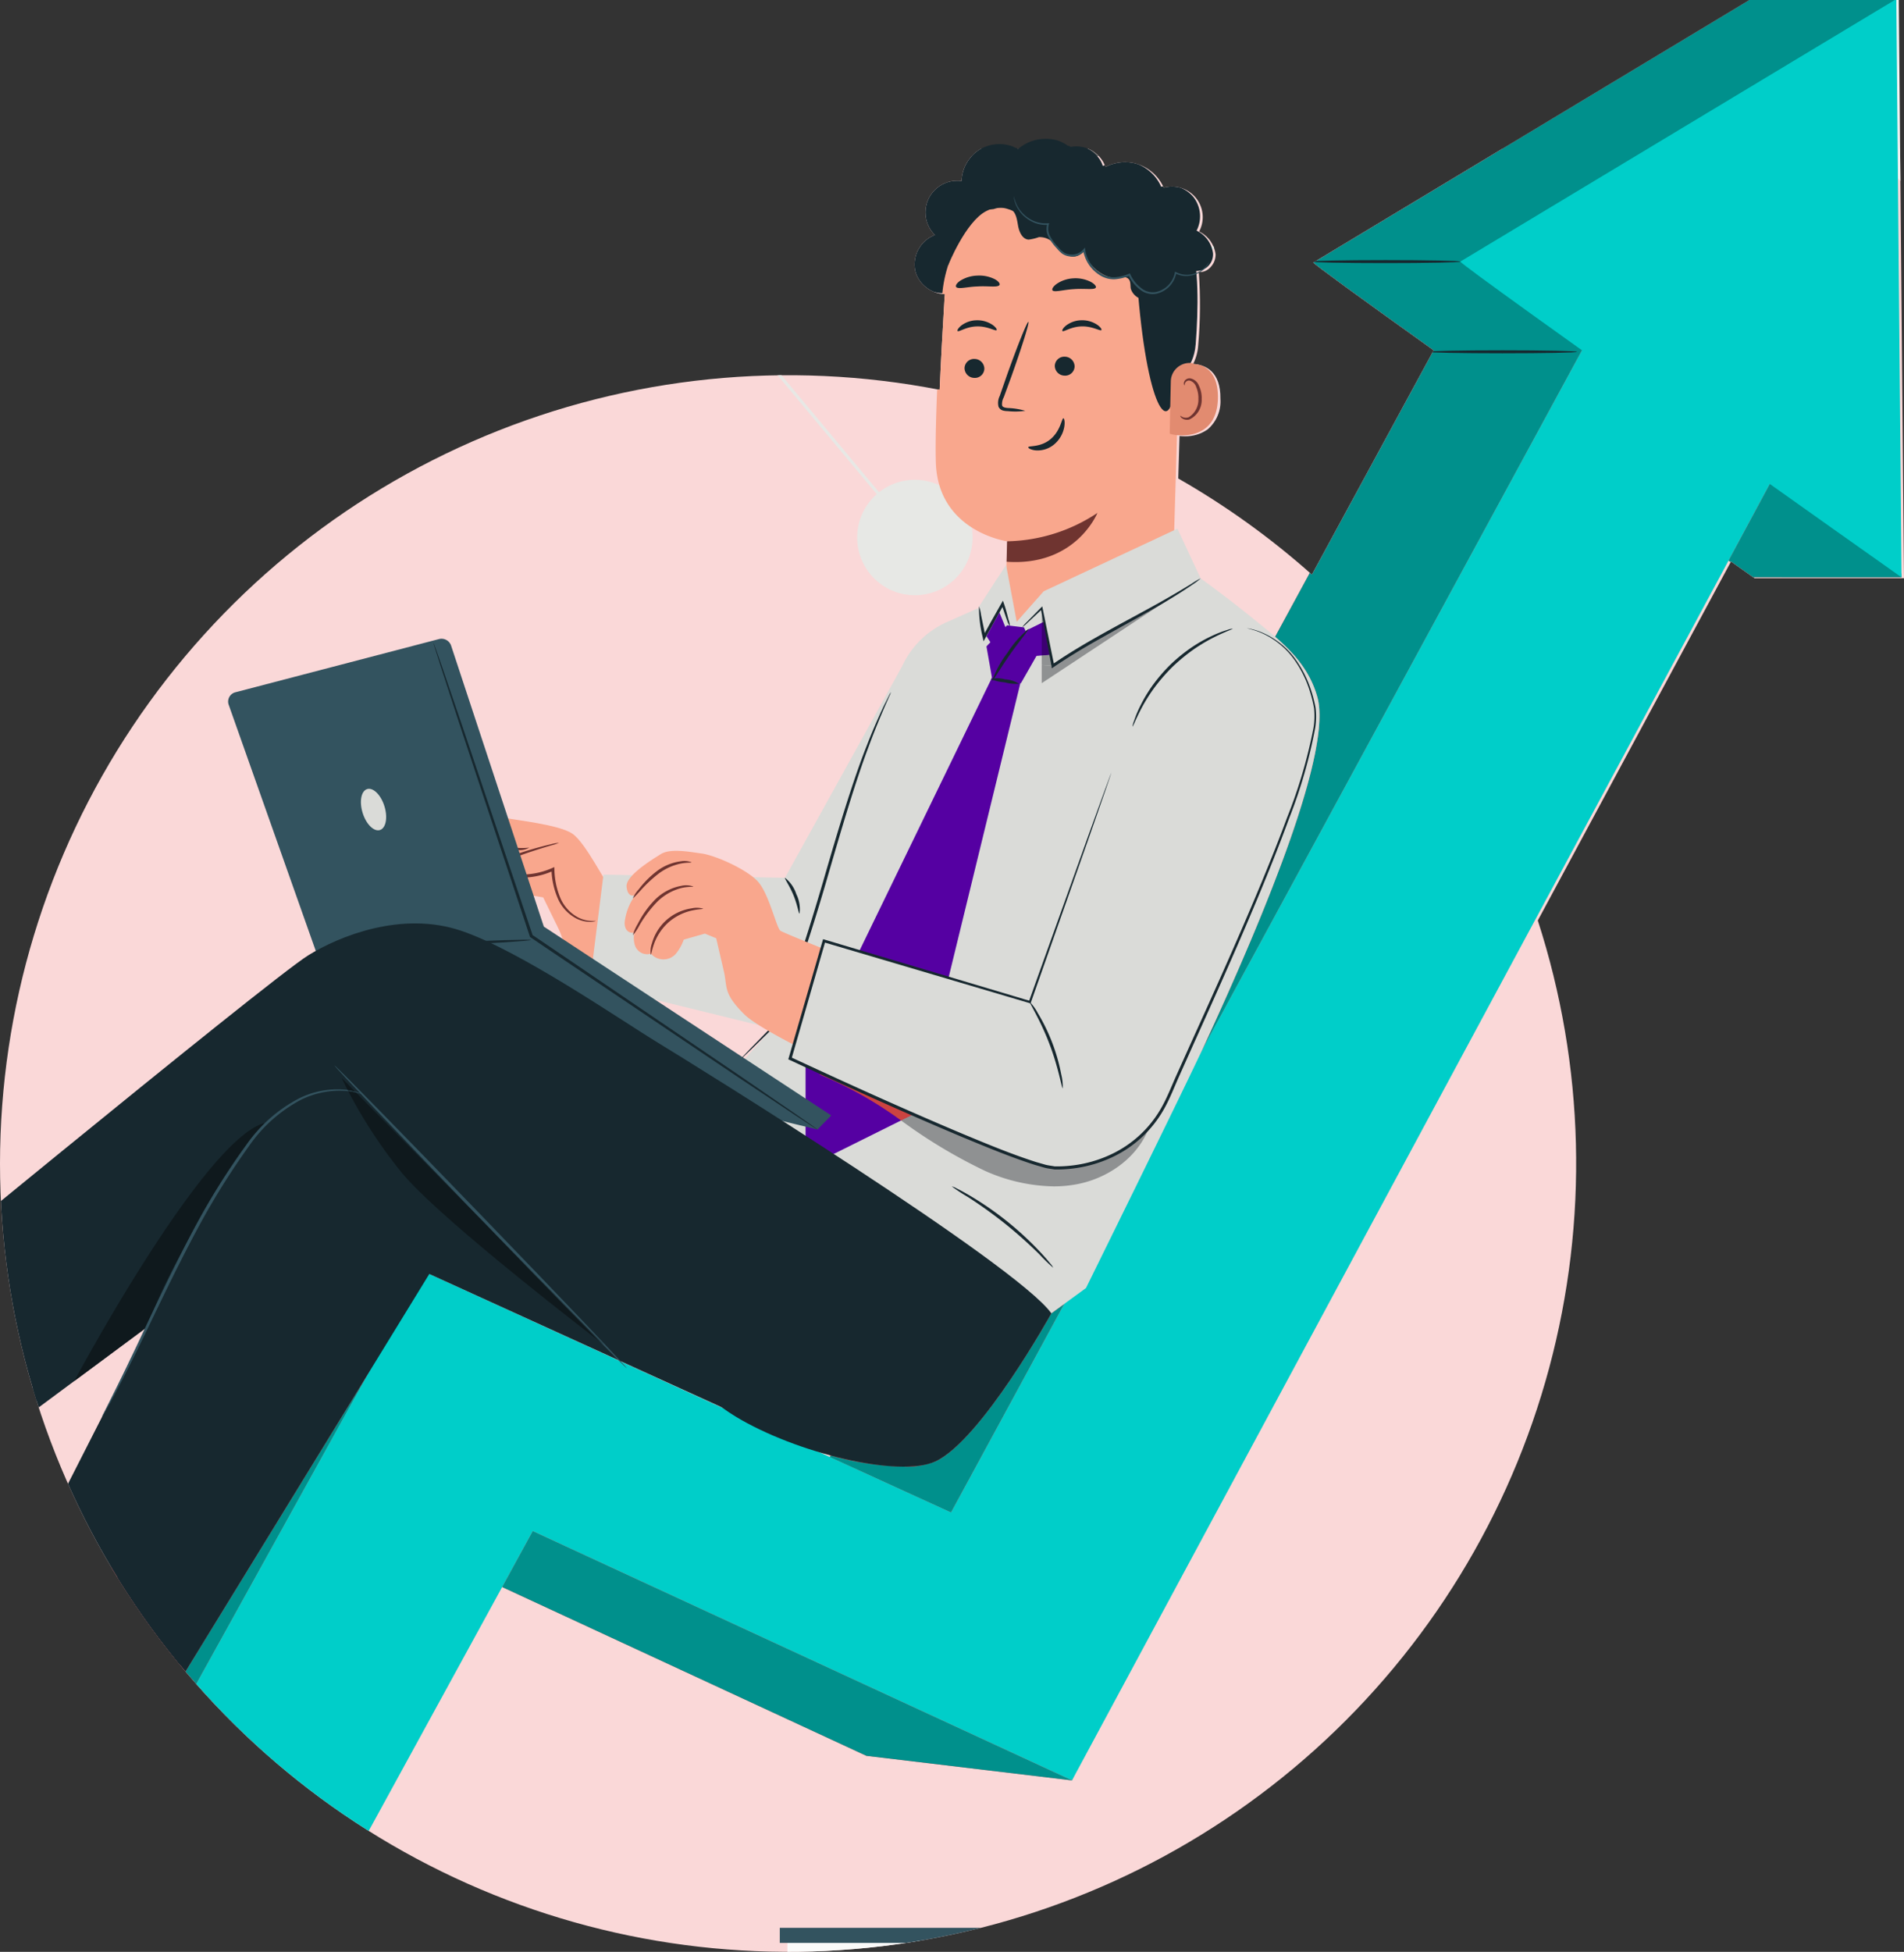 <svg xmlns="http://www.w3.org/2000/svg" xmlns:xlink="http://www.w3.org/1999/xlink" width="253.379" height="259.64" viewBox="0 0 253.379 259.64">
  <rect x="0" y="0" width="253.379" height="259.64" fill="#333333" stroke="none"/>
  <defs>
    <clipPath id="clip-path">
      <path id="Union_18" data-name="Union 18" d="M0,154.777A104.956,104.956,0,0,1,125.048,51.855q.213-5.089.645-12.173c.012-.181.026-.366.043-.549a4.193,4.193,0,0,1-2.487-.909,4.017,4.017,0,0,1-1.455-2.2,4.2,4.2,0,0,1,2.618-4.765,4.215,4.215,0,0,1,3.012-7.215,3.914,3.914,0,0,1,.535.037,5.14,5.14,0,0,1,2.555-4.272,5.148,5.148,0,0,1,4.979,0,5.574,5.574,0,0,1,3.674-1.341,5.48,5.48,0,0,1,3.31,1.073,3.749,3.749,0,0,1,.748-.074,4.187,4.187,0,0,1,3.6,2.1,3.721,3.721,0,0,1,.274.644,5.8,5.8,0,0,1,2.641-.642,5.415,5.415,0,0,1,1.1.112,5.7,5.7,0,0,1,4.025,3.29,3.89,3.89,0,0,1,1.061-.146A4.064,4.064,0,0,1,159.58,30.8a3.909,3.909,0,0,1,2.19,3.039,2.413,2.413,0,0,1-.69,1.716,1.953,1.953,0,0,1-1.39.645,1.579,1.579,0,0,1-.158-.008,61.261,61.261,0,0,1-.076,9.71,6.493,6.493,0,0,1-.669,2.506h.009c1.674.127,3.66,1.033,3.614,4.63a4.9,4.9,0,0,1-1.7,4.084,5.109,5.109,0,0,1-3.075.918c-.223,0-.448-.011-.666-.033l-.169,5.644a105.127,105.127,0,0,1,17.784,12.788L190.787,46.6c-10.434-7.46-15.822-11.389-16.012-11.676L232.8,0h19.885l.692,76.92H233.494L230.357,74.7l-25.71,47.747A104.875,104.875,0,1,1,0,154.777ZM187.34,90.012l23.509-43.286L187.34,90.011Z" transform="translate(7931.5 15254.297)" fill="#fff" stroke="#707070" stroke-width="1" opacity="0.4"/>
    </clipPath>
    <clipPath id="clip-path-2">
      <path id="path258" d="M125.982-172.864h0l9.382-6.958h0l-9.382,6.958" transform="translate(-125.982 179.822)"/>
    </clipPath>
  </defs>
  <g id="Mask_Group_45" data-name="Mask Group 45" transform="translate(-7931.5 -15254.297)" clip-path="url(#clip-path)">
    <g id="Group_3433" data-name="Group 3433" transform="translate(7867.578 15188.89)">
      <g id="Rectangle_647" data-name="Rectangle 647" transform="translate(58.095 85.177)" fill="#fad8d8" stroke="#707070" stroke-width="1">
        <rect width="287" height="274" stroke="none"/>
        <rect x="0.5" y="0.5" width="286" height="273" fill="none"/>
      </g>
      <g id="g10" transform="translate(0 0)">
        <g id="g12" transform="translate(0 0)">
          <path id="path14" d="M37.39-110.843H78.767V-266.635H37.39Z" transform="translate(-15.486 457.942)" fill="#f3f2f1"/>
          <path id="path18" d="M569.337-132.381H527.959V-316.562h41.378v184.181" transform="translate(-218.667 478.62)" fill="#f3f2f1"/>
          <path id="path24" d="M339.4-564.644s-.2.212-.6.614l-1.8,1.779-6.988,6.842-26,25.364-88.083,85.728-.155.152-.139-.166-21.541-25.807L138.8-536.414l.3-.016L91.224-464.47l-13.63,20.431-3.625,5.407-.938,1.386c-.212.31-.326.464-.326.464s.1-.165.3-.48l.913-1.4L77.5-444.1l13.543-20.489,47.749-72.042.137-.206.159.191L194.4-470.4l21.536,25.811-.294-.016,88.178-85.63c11.081-10.736,19.966-19.346,26.087-25.277l7.037-6.792,1.829-1.752c.413-.393.63-.587.63-.587" transform="translate(-30.113 581.37)" fill="#e7e8e5"/>
          <path id="path26" d="M188.022-522.087a7.678,7.678,0,0,1-7.678,7.677,7.677,7.677,0,0,1-7.677-7.677,7.678,7.678,0,0,1,7.677-7.678,7.678,7.678,0,0,1,7.678,7.678" transform="translate(-71.514 566.924)" fill="#e7e8e5"/>
          <path id="path28" d="M74.955-351.814a7.678,7.678,0,0,1-7.678,7.677,7.677,7.677,0,0,1-7.678-7.677,7.678,7.678,0,0,1,7.678-7.678,7.678,7.678,0,0,1,7.678,7.678" transform="translate(-24.685 496.401)" fill="#e7e8e5"/>
          <path id="path30" d="M319.188-364.92a7.678,7.678,0,0,1-7.678,7.678,7.678,7.678,0,0,1-7.677-7.678,7.678,7.678,0,0,1,7.677-7.677,7.678,7.678,0,0,1,7.678,7.677" transform="translate(-125.84 501.829)" fill="#e7e8e5"/>
          <path id="path32" d="M536.9-575.069a7.677,7.677,0,0,1-7.677,7.678,7.678,7.678,0,0,1-7.678-7.678,7.678,7.678,0,0,1,7.678-7.677,7.677,7.677,0,0,1,7.677,7.677" transform="translate(-216.012 588.867)" fill="#e7e8e5"/>
          <path id="path34" d="M48.215-536.473A10.659,10.659,0,0,0,48.48-521.4a10.658,10.658,0,0,0,15.071-.265,10.659,10.659,0,0,0-.265-15.071A10.659,10.659,0,0,0,48.215-536.473Zm-5.3-13.233a24.336,24.336,0,0,1,5.94-2.581l1.224-5.88,9.934-.174,1.43,5.832a24.345,24.345,0,0,1,6.028,2.371l5.02-3.291,7.148,6.9L76.531-541.4a24.309,24.309,0,0,1,2.581,5.942l5.879,1.223.174,9.934-5.833,1.43a24.337,24.337,0,0,1-2.371,6.027l3.29,5.021-6.9,7.148-5.133-3.112a24.313,24.313,0,0,1-5.941,2.581l-1.224,5.88-9.934.174-1.43-5.832a24.379,24.379,0,0,1-6.027-2.372l-5.021,3.291-7.148-6.9,3.112-5.133a24.319,24.319,0,0,1-2.582-5.941l-5.879-1.224-.174-9.934,5.833-1.43a24.357,24.357,0,0,1,2.371-6.027l-3.291-5.021,6.9-7.148,5.134,3.113" transform="translate(-10.757 578.76)" fill="#e7e8e5"/>
          <path id="path36" d="M326.464-565.377a13.246,13.246,0,0,0,.329,18.731,13.246,13.246,0,0,0,18.732-.33,13.247,13.247,0,0,0-.33-18.731A13.246,13.246,0,0,0,326.464-565.377Zm-6.582-16.448a30.256,30.256,0,0,1,7.383-3.209l1.521-7.308,12.348-.216,1.776,7.249a30.222,30.222,0,0,1,7.492,2.947l6.24-4.091,8.883,8.578-3.867,6.378a30.244,30.244,0,0,1,3.208,7.385l7.307,1.52.217,12.348-7.249,1.777a30.25,30.25,0,0,1-2.947,7.491l4.09,6.241-8.577,8.883-6.379-3.868a30.227,30.227,0,0,1-7.385,3.209l-1.521,7.308-12.347.216-1.777-7.25a30.257,30.257,0,0,1-7.492-2.947l-6.24,4.091-8.883-8.578,3.868-6.378a30.232,30.232,0,0,1-3.21-7.385l-7.307-1.521-.216-12.347,7.249-1.778a30.294,30.294,0,0,1,2.947-7.491l-4.09-6.24,8.576-8.884,6.381,3.869" transform="translate(-123.763 592.931)" fill="#f3f2f1"/>
          <path id="path38" d="M132.484-581.748a5.579,5.579,0,0,0,.138,7.889,5.579,5.579,0,0,0,7.888-.139,5.579,5.579,0,0,0-.138-7.888A5.579,5.579,0,0,0,132.484-581.748Zm-2.772-6.927a12.746,12.746,0,0,1,3.11-1.351l.641-3.078,5.2-.091.748,3.053a12.736,12.736,0,0,1,3.155,1.241l2.628-1.722,3.741,3.613-1.629,2.686a12.717,12.717,0,0,1,1.351,3.11l3.078.64.091,5.2-3.053.748a12.747,12.747,0,0,1-1.241,3.155l1.722,2.628-3.612,3.741-2.686-1.629a12.715,12.715,0,0,1-3.11,1.351L139.2-562.3l-5.2.091-.748-3.053a12.751,12.751,0,0,1-3.155-1.242l-2.628,1.723-3.741-3.613,1.629-2.686a12.733,12.733,0,0,1-1.351-3.109l-3.077-.641-.091-5.2,3.053-.748a12.764,12.764,0,0,1,1.241-3.155l-1.722-2.628,3.612-3.741,2.687,1.628" transform="translate(-50.05 593.195)" fill="#f3f2f1"/>
          <path id="path40" d="M544.692-487.253a7.545,7.545,0,0,0,.187,10.668,7.545,7.545,0,0,0,10.668-.188,7.545,7.545,0,0,0-.187-10.668,7.545,7.545,0,0,0-10.668.188m-3.748-9.368a17.218,17.218,0,0,1,4.2-1.828l.866-4.162,7.032-.123,1.012,4.128a17.218,17.218,0,0,1,4.267,1.679l3.554-2.33,5.059,4.885-2.2,3.634a17.223,17.223,0,0,1,1.828,4.205l4.161.866.124,7.031-4.129,1.012a17.24,17.24,0,0,1-1.679,4.266l2.329,3.554-4.885,5.06-3.633-2.2a17.26,17.26,0,0,1-4.205,1.827l-.866,4.162-7.032.123-1.012-4.129a17.227,17.227,0,0,1-4.266-1.679l-3.554,2.33-5.06-4.886,2.2-3.633a17.177,17.177,0,0,1-1.827-4.205l-4.162-.866-.123-7.031,4.129-1.012a17.258,17.258,0,0,1,1.679-4.266l-2.329-3.554,4.885-5.06,3.634,2.2" transform="translate(-219.076 555.728)" fill="#f3f2f1"/>
          <path id="path42" d="M364.305-.491c0,.113-81.559.2-182.144.2C81.541-.288,0-.378,0-.491s81.541-.2,182.162-.2c100.584,0,182.144.092,182.144.2" transform="translate(0 347.796)" fill="#17282f"/>
          <path id="path44" d="M405.573-35.47h64.113a2.112,2.112,0,0,0,2.107-2.26l-3.2-45.373a2.112,2.112,0,0,0-2.1-1.963l-58.857-.084a2.112,2.112,0,0,0-2.113,2.016l-2.055,45.457a2.112,2.112,0,0,0,2.11,2.207" transform="translate(-167.103 382.776)" fill="#17282f"/>
          <path id="path46" d="M422.038-35.41c.1,0,.179-11.1.179-24.8s-.08-24.8-.179-24.8-.179,11.1-.179,24.8.08,24.8.179,24.8" transform="translate(-174.723 382.715)" fill="#33535f"/>
          <path id="path48" d="M423.46-83.622a.858.858,0,0,0,.1.181l.313.513,1.237,1.948c1.09,1.681,2.673,4.114,4.809,7a55.4,55.4,0,0,0,8.512,9.279,36.436,36.436,0,0,0,6.154,4.205,19.9,19.9,0,0,0,7.629,2.389,17.277,17.277,0,0,0,7.873-1.364,25.622,25.622,0,0,0,6.408-3.813,27.96,27.96,0,0,0,7.651-9.94,26.417,26.417,0,0,0,2.265-8.169c.044-.5.095-.943.116-1.329q.007-.569.012-.977v-.6a.881.881,0,0,0-.012-.2.9.9,0,0,0-.024.2c-.009.155-.021.352-.035.6q-.02.406-.047.972c-.032.384-.094.824-.148,1.32a27.192,27.192,0,0,1-2.357,8.08,27.972,27.972,0,0,1-7.629,9.79A25.419,25.419,0,0,1,459.95-59.8a16.976,16.976,0,0,1-7.712,1.332,19.618,19.618,0,0,1-7.495-2.342,36.447,36.447,0,0,1-6.105-4.148,56.453,56.453,0,0,1-8.522-9.178c-2.156-2.856-3.769-5.266-4.894-6.922l-1.294-1.912-.342-.493a.859.859,0,0,0-.127-.161" transform="translate(-175.386 382.51)" fill="#33535f"/>
          <path id="path50" d="M468.749-41.458a2.942,2.942,0,0,0,2.942,2.942,2.942,2.942,0,0,0,2.942-2.942,2.942,2.942,0,0,0-2.942-2.942,2.942,2.942,0,0,0-2.942,2.942" transform="translate(-194.144 365.898)" fill="#33535f"/>
          <path id="path52" d="M438.051-102.066a7.835,7.835,0,0,1,4.631-1.728,20.781,20.781,0,0,1,11.977,2.436,19.791,19.791,0,0,1,7.828,8.989l-2.311,2.419a15.3,15.3,0,0,0-6.328-9.287,14.491,14.491,0,0,0-10.625-2.532,7.793,7.793,0,0,0-2.888.993,3.427,3.427,0,0,0-1.476,3.857,8.556,8.556,0,0,0,1.971,4.573l-3.8.089a19.383,19.383,0,0,1-.832-5.109,6.53,6.53,0,0,1,1.854-4.7" transform="translate(-180.661 390.537)" fill="#17282f"/>
          <path id="path54" d="M312.288-31.409H287.982v-9.576h24.306v9.576" transform="translate(-119.275 364.484)" fill="#fafaf9"/>
          <path id="path56" d="M362.588-41.786H286.254v-2.006h76.334v2.006" transform="translate(-118.559 365.646)" fill="#33535f"/>
          <path id="path58" d="M362.839-23.362H286.858v-2.006h75.981v2.006" transform="translate(-118.809 358.015)" fill="#33535f"/>
          <path id="path60" d="M329.473-42.977l.115,11.939h50.9V-42.977H329.473" transform="translate(-136.459 365.309)" fill="#33535f"/>
          <path id="path62" d="M346.7-34.909a2.868,2.868,0,0,1-2.752,2.972,2.868,2.868,0,0,1-2.751-2.972,2.868,2.868,0,0,1,2.751-2.971,2.868,2.868,0,0,1,2.752,2.971" transform="translate(-141.315 363.197)" fill="#17282f"/>
          <path id="path64" d="M343.646-37.754a2.444,2.444,0,0,0-2.324,2.544,2.445,2.445,0,0,0,2.324,2.545,2.446,2.446,0,0,0,2.325-2.545A2.445,2.445,0,0,0,343.646-37.754Zm0,5.942a3.3,3.3,0,0,1-3.178-3.4,3.3,3.3,0,0,1,3.178-3.4,3.3,3.3,0,0,1,3.178,3.4,3.3,3.3,0,0,1-3.178,3.4" transform="translate(-141.013 363.499)" fill="#dadbd8"/>
          <path id="path66" d="M310.583-28.8c0,.123-4.994.223-11.153.223s-11.154-.1-11.154-.223,4.993-.222,11.154-.222,11.153.1,11.153.222" transform="translate(-119.396 359.53)" fill="#17282f"/>
          <path id="path68" d="M310.583-31.652c0,.124-4.994.223-11.153.223s-11.154-.1-11.154-.223,4.993-.222,11.154-.222,11.153.1,11.153.222" transform="translate(-119.396 360.71)" fill="#17282f"/>
          <path id="path70" d="M310.583-34.5c0,.122-4.994.222-11.153.222s-11.154-.1-11.154-.222,4.993-.223,11.154-.223,11.153.1,11.153.223" transform="translate(-119.396 361.889)" fill="#17282f"/>
          <path id="path72" d="M310.583-37.346c0,.123-4.994.223-11.153.223s-11.154-.1-11.154-.223,4.993-.222,11.154-.222,11.153.1,11.153.222" transform="translate(-119.396 363.068)" fill="#17282f"/>
          <path id="path74" d="M390.7-32.253H367.766v-6.389H390.7v6.389" transform="translate(-152.319 363.513)" fill="#fff"/>
          <path id="path76" d="M373.708-32.444a7.489,7.489,0,0,1-.222-2.546,7.489,7.489,0,0,1,.222-2.546,7.482,7.482,0,0,1,.223,2.546,7.482,7.482,0,0,1-.223,2.546" transform="translate(-154.688 363.054)" fill="#dadbd8"/>
          <path id="path78" d="M378.884-32.444a7.481,7.481,0,0,1-.223-2.546,7.481,7.481,0,0,1,.223-2.546,7.479,7.479,0,0,1,.223,2.546,7.479,7.479,0,0,1-.223,2.546" transform="translate(-156.832 363.054)" fill="#dadbd8"/>
          <path id="path80" d="M384.062-32.444a7.481,7.481,0,0,1-.223-2.546,7.481,7.481,0,0,1,.223-2.546,7.478,7.478,0,0,1,.223,2.546,7.478,7.478,0,0,1-.223,2.546" transform="translate(-158.976 363.054)" fill="#dadbd8"/>
          <path id="path82" d="M389.239-32.444a7.478,7.478,0,0,1-.223-2.546,7.478,7.478,0,0,1,.223-2.546,7.482,7.482,0,0,1,.223,2.546,7.482,7.482,0,0,1-.223,2.546" transform="translate(-161.121 363.054)" fill="#dadbd8"/>
          <path id="path84" d="M394.416-32.444a7.482,7.482,0,0,1-.223-2.546,7.482,7.482,0,0,1,.223-2.546,7.478,7.478,0,0,1,.223,2.546,7.478,7.478,0,0,1-.223,2.546" transform="translate(-163.265 363.054)" fill="#dadbd8"/>
          <path id="path86" d="M399.594-32.444a7.478,7.478,0,0,1-.223-2.546,7.478,7.478,0,0,1,.223-2.546,7.482,7.482,0,0,1,.223,2.546,7.482,7.482,0,0,1-.223,2.546" transform="translate(-165.409 363.054)" fill="#dadbd8"/>
          <path id="path88" d="M317.8-10.163H293.5V-19.74H317.8v9.577" transform="translate(-121.558 355.684)" fill="#fafaf9"/>
          <path id="path90" d="M368.1-20.541H291.766v-2.006H368.1v2.006" transform="translate(-120.842 356.847)" fill="#f2575d"/>
          <path id="path92" d="M368.351-2.117H292.37V-4.123h75.981v2.006" transform="translate(-121.092 349.216)" fill="#f2575d"/>
          <path id="path94" d="M334.984-21.731,335.1-9.791H386V-21.731H334.984" transform="translate(-138.742 356.509)" fill="#f2575d"/>
          <path id="path96" d="M352.211-13.662a2.868,2.868,0,0,1-2.752,2.971,2.867,2.867,0,0,1-2.751-2.971,2.868,2.868,0,0,1,2.751-2.971,2.868,2.868,0,0,1,2.752,2.971" transform="translate(-143.598 354.398)" fill="#17282f"/>
          <path id="path98" d="M349.157-16.508a2.444,2.444,0,0,0-2.325,2.544,2.444,2.444,0,0,0,2.325,2.544,2.444,2.444,0,0,0,2.325-2.544A2.444,2.444,0,0,0,349.157-16.508Zm0,5.942a3.3,3.3,0,0,1-3.178-3.4,3.3,3.3,0,0,1,3.178-3.4,3.3,3.3,0,0,1,3.178,3.4,3.3,3.3,0,0,1-3.178,3.4" transform="translate(-143.296 354.699)" fill="#dadbd8"/>
          <path id="path100" d="M316.1-7.557c0,.123-4.994.222-11.153.222s-11.155-.1-11.155-.222,4.994-.223,11.155-.223,11.153.1,11.153.223" transform="translate(-121.679 350.731)" fill="#17282f"/>
          <path id="path102" d="M316.1-10.4c0,.123-4.994.222-11.153.222s-11.155-.1-11.155-.222,4.994-.222,11.155-.222,11.153.1,11.153.222" transform="translate(-121.679 351.91)" fill="#17282f"/>
          <path id="path104" d="M316.1-13.252c0,.123-4.994.222-11.153.222s-11.155-.1-11.155-.222,4.994-.223,11.155-.223,11.153.1,11.153.223" transform="translate(-121.679 353.089)" fill="#17282f"/>
          <path id="path106" d="M316.1-16.1c0,.123-4.994.222-11.153.222s-11.155-.1-11.155-.222,4.994-.223,11.155-.223,11.153.1,11.153.223" transform="translate(-121.679 354.269)" fill="#17282f"/>
          <path id="path108" d="M396.216-11.007H373.278V-17.4h22.938v6.39" transform="translate(-154.602 354.714)" fill="#fff"/>
          <path id="path110" d="M379.22-11.2A7.494,7.494,0,0,1,379-13.742a7.486,7.486,0,0,1,.222-2.546,7.454,7.454,0,0,1,.223,2.546,7.463,7.463,0,0,1-.223,2.546" transform="translate(-156.971 354.255)" fill="#dadbd8"/>
          <path id="path112" d="M384.4-11.2a7.5,7.5,0,0,1-.222-2.546,7.49,7.49,0,0,1,.222-2.546,7.449,7.449,0,0,1,.223,2.546A7.458,7.458,0,0,1,384.4-11.2" transform="translate(-159.116 354.255)" fill="#dadbd8"/>
          <path id="path114" d="M389.574-11.2a7.494,7.494,0,0,1-.222-2.546,7.486,7.486,0,0,1,.222-2.546,7.477,7.477,0,0,1,.223,2.546,7.486,7.486,0,0,1-.223,2.546" transform="translate(-161.26 354.255)" fill="#dadbd8"/>
          <path id="path116" d="M394.752-11.2a7.5,7.5,0,0,1-.222-2.546,7.487,7.487,0,0,1,.222-2.546,7.475,7.475,0,0,1,.223,2.546,7.484,7.484,0,0,1-.223,2.546" transform="translate(-163.404 354.255)" fill="#dadbd8"/>
          <path id="path118" d="M399.929-11.2a7.493,7.493,0,0,1-.222-2.546,7.485,7.485,0,0,1,.222-2.546,7.477,7.477,0,0,1,.223,2.546,7.486,7.486,0,0,1-.223,2.546" transform="translate(-165.548 354.255)" fill="#dadbd8"/>
          <path id="path120" d="M405.106-11.2a7.5,7.5,0,0,1-.222-2.546,7.488,7.488,0,0,1,.222-2.546,7.473,7.473,0,0,1,.223,2.546,7.482,7.482,0,0,1-.223,2.546" transform="translate(-167.693 354.255)" fill="#dadbd8"/>
          <path id="path128" d="M342.974-481.76H323.088l-58.026,34.923c.217.327,7.066,5.279,16.013,11.676L197.046-280.443,126.722-311.5,64.453-199.587H98.479l42.905-78.373,64.534,29.895,27.356,3.265,74.054-171.688c9.305,6.6,16.453,11.648,16.453,11.648h19.885s-5.8-48.671-5.8-49.058,5.106-27.863,5.106-27.863" transform="translate(-26.695 547.041)" fill="#f2575d"/>
          <path id="path130" d="M84.584-70.092H64.453l32.614-58.618,12.194,8.76L139.424-169.1,84.584-70.092" transform="translate(-26.695 417.546)" fill="#00908c"/>
          <path id="path132" d="M299.016-122.076l-27.356-3.265-44.855-20.778-3.621-1.678,4.072-7.439,71.76,33.16h0m-16.1-35.643-16.129-7.37.112-.207a39.413,39.413,0,0,0,9.69,1.49,10.487,10.487,0,0,0,4.245-.7c6.107-2.828,15.432-19.7,15.432-19.7h0l1.71-1.246-15.061,27.732" transform="translate(-92.437 424.318)" fill="#00908c"/>
          <path id="path134" d="M382.234-342.017h0c8.981-19.353,17.23-39.927,15.311-46.878-.959-3.474-3.136-5.883-5.62-8.032l20.766-38.234h0c-8.947-6.4-15.8-11.349-16.013-11.676L454.7-481.76H474.59s-1.222,6.577-2.471,13.34c-1.3,7.061-2.635,14.325-2.635,14.522h0c0,.387,5.8,49.058,5.8,49.058H455.4l-3.137-2.218L466.07-432.7l-26.906-14.135-56.93,104.821" transform="translate(-158.312 547.041)" fill="#00908c"/>
          <path id="path136" d="M98.817-174.9l62.518-112.874,70.075,32.018,90.37-166.394,26.906,14.135L247.507-220.11l-71.76-33.16-42.9,78.373H98.817" transform="translate(-40.927 522.351)" fill="#00cec9"/>
          <path id="path138" d="M440.834-446.837c.641.961,58.72,42,58.72,42l-.693-76.92-58.027,34.923" transform="translate(-182.582 547.041)" fill="#00cec9"/>
          <path id="path140" d="M426.775-422.291c0,.112-4.451.2-9.942.2s-9.943-.091-9.943-.2,4.451-.2,9.943-.2,9.942.091,9.942.2" transform="translate(-168.524 522.495)" fill="#17282f"/>
          <path id="path142" d="M453.293-401.807c0,.113-4.451.2-9.942.2s-9.943-.091-9.943-.2,4.451-.2,9.943-.2,9.942.091,9.942.2" transform="translate(-179.507 514.011)" fill="#17282f"/>
          <path id="path144" d="M211.433-288.328s-1.206.525-1.4-1.087,3.169-4.965,4.243-6.03,2.609-.837,3.97-.534,6.938.865,8.787,2.053,4.681,7.143,5.272,7.426,17.982,1.19,17.982,1.19l-.748,14.254s-17.07-3.252-20.451-5.367-2.936-2.956-3.9-4.93-1.993-4.066-1.993-4.066l-1.6-.265-2.562,1.414s-.3,3.618-2.838,3.527l-1.243-.655s-.83.958-1.774-.523-.766-1.758-.766-1.758-.993,1.229-2.068-.3,1.077-4.354,1.077-4.354" transform="translate(-86.989 470.2)" fill="#f9a78d"/>
          <path id="path146" d="M234.619-279.768c0,.011-.062.031-.188.059a2.55,2.55,0,0,1-.567.055,4.07,4.07,0,0,1-2.046-.582,5.448,5.448,0,0,1-2.168-2.4,10.447,10.447,0,0,1-.9-3.994l.276.168a10.219,10.219,0,0,1-3.9.919,10.166,10.166,0,0,1-2.867-.3,2.508,2.508,0,0,1-1.311-.609.656.656,0,0,1-.045-.839,1.384,1.384,0,0,1,.615-.4c1.565-.634,3-1.129,4.225-1.5s2.222-.626,2.917-.783a5.391,5.391,0,0,1,1.092-.194,6.309,6.309,0,0,1-1.052.347c-.681.2-1.667.5-2.87.9s-2.623.924-4.17,1.573a1.093,1.093,0,0,0-.452.279.264.264,0,0,0,.034.357,2.236,2.236,0,0,0,1.112.475,9.94,9.94,0,0,0,2.755.281,10.007,10.007,0,0,0,3.753-.867l.263-.119.013.287a10.378,10.378,0,0,0,.812,3.87,5.307,5.307,0,0,0,1.993,2.336,4.228,4.228,0,0,0,1.924.661c.481.034.746-.015.751.016" transform="translate(-91.438 467.691)" fill="#6f3430"/>
          <path id="path148" d="M222.253-289.173a2.466,2.466,0,0,1-1.642.319c-.518-.006-1.128-.094-1.773-.051a2.443,2.443,0,0,0-1.78.9,9.459,9.459,0,0,1-3.273,2.357,4.077,4.077,0,0,1-1.612.443c-.018-.064.591-.244,1.49-.7a10.807,10.807,0,0,0,3.1-2.38,3.117,3.117,0,0,1,.951-.735,2.835,2.835,0,0,1,1.1-.251,13.9,13.9,0,0,1,1.812.137,7.968,7.968,0,0,0,1.625-.032" transform="translate(-87.876 467.322)" fill="#6f3430"/>
          <path id="path150" d="M219.356-282.614a6.781,6.781,0,0,1-2.217,3,6.788,6.788,0,0,1-3.3,1.736,30.026,30.026,0,0,0,3.04-2.045,29.921,29.921,0,0,0,2.482-2.694" transform="translate(-88.564 464.561)" fill="#6f3430"/>
          <path id="path152" d="M221.881-278.883a4.975,4.975,0,0,1-1.145,2.792,4.973,4.973,0,0,1-2.316,1.936c-.069-.1,1.038-.862,1.987-2.177.965-1.3,1.356-2.587,1.474-2.552" transform="translate(-90.463 463.015)" fill="#6f3430"/>
          <path id="path154" d="M284.629-330.163,269.066-302.08l-24.156-.416-1.815,14.507,24.927,6.112,10.263-11.27,6.345-37.016" transform="translate(-100.683 484.254)" fill="#dadbd8"/>
          <path id="path156" d="M289.363-277.463c-.12.011-.27-1.143-.81-2.448s-1.226-2.241-1.132-2.317a4.51,4.51,0,0,1,1.508,2.163,4.5,4.5,0,0,1,.433,2.6" transform="translate(-119.039 464.402)" fill="#17282f"/>
          <path id="path158" d="M320.861-429.6a4.2,4.2,0,0,1-4.478-3.084A4.2,4.2,0,0,1,319-437.454a4.334,4.334,0,0,1-.817-4.869,4.334,4.334,0,0,1,4.362-2.309A5.148,5.148,0,0,1,325.1-448.9a5.148,5.148,0,0,1,4.979,0,5.676,5.676,0,0,1,6.984-.268,4.151,4.151,0,0,1,4.352,2.027,4.15,4.15,0,0,1-.665,4.755" transform="translate(-130.997 533.989)" fill="#17282f"/>
          <path id="path160" d="M340.236-441.614l-.891.018a17.2,17.2,0,0,0-16.836,16.146c-.509,8.322-.965,17.522-.824,21.979.293,9.227,9.552,10.484,9.552,10.484l-.565,11.1,1.1,8.464,21.291-9.592,1.2-40.254c.641-9.6-4.412-17.973-14.025-18.348" transform="translate(-133.223 530.414)" fill="#f9a78d"/>
          <path id="path162" d="M337.835-361.3a22.388,22.388,0,0,0,12.025-3.774s-2.86,7.147-12.086,6.494l.061-2.72" transform="translate(-139.897 498.712)" fill="#6f3430"/>
          <path id="path164" d="M328.224-398.823a1.318,1.318,0,0,0,1.3,1.305,1.26,1.26,0,0,0,1.335-1.215,1.318,1.318,0,0,0-1.3-1.306,1.262,1.262,0,0,0-1.336,1.215" transform="translate(-135.942 513.195)" fill="#17282f"/>
          <path id="path166" d="M326.63-407.394c.166.169,1.15-.59,2.569-.613,1.416-.045,2.471.666,2.622.489.074-.079-.1-.386-.558-.707a3.616,3.616,0,0,0-2.1-.6,3.473,3.473,0,0,0-2.041.7c-.43.344-.571.657-.489.733" transform="translate(-135.273 516.836)" fill="#17282f"/>
          <path id="path168" d="M348.728-399.326a1.318,1.318,0,0,0,1.3,1.3,1.26,1.26,0,0,0,1.335-1.215,1.319,1.319,0,0,0-1.3-1.306,1.262,1.262,0,0,0-1.336,1.216" transform="translate(-144.434 513.403)" fill="#17282f"/>
          <path id="path170" d="M350.437-407.4c.166.169,1.152-.59,2.57-.613,1.416-.044,2.471.665,2.621.488.074-.078-.1-.385-.558-.706a3.614,3.614,0,0,0-2.1-.6,3.48,3.48,0,0,0-2.041.7c-.428.343-.571.657-.489.733" transform="translate(-145.133 516.839)" fill="#17282f"/>
          <path id="path172" d="M339.445-396.627a9.35,9.35,0,0,0-2.312-.371c-.362-.031-.707-.1-.773-.342a1.838,1.838,0,0,1,.221-1.078q.485-1.324,1.017-2.779c1.411-3.955,2.425-7.2,2.266-7.26s-1.433,3.1-2.845,7.06q-.508,1.463-.972,2.794a2.1,2.1,0,0,0-.161,1.426.909.909,0,0,0,.606.518,2.447,2.447,0,0,0,.616.073,9.245,9.245,0,0,0,2.336-.041" transform="translate(-139.084 516.681)" fill="#17282f"/>
          <path id="path174" d="M348.159-416.778c.194.355,1.4-.058,2.9-.135,1.493-.111,2.76.147,2.89-.23.055-.18-.216-.5-.762-.775a4.49,4.49,0,0,0-2.254-.428,4.328,4.328,0,0,0-2.154.706c-.491.343-.7.691-.617.862" transform="translate(-144.191 520.78)" fill="#17282f"/>
          <path id="path176" d="M326.3-417.44c.3.316,1.469-.041,2.876-.084,1.406-.084,2.6.166,2.872-.177.117-.166-.077-.485-.6-.779a4.586,4.586,0,0,0-2.35-.483,4.512,4.512,0,0,0-2.282.692c-.491.341-.648.676-.512.83" transform="translate(-135.127 521.034)" fill="#17282f"/>
          <path id="path178" d="M324.467-430.477s2.322-5.827,5.083-7.23c3.342-1.7,4.867,1.977,8.065,1.016s6.389-2.591,9.722-.169c3.65,2.651,2,4.592,2.3,8.683,1.222,16.585,4.345,21.222,5.056,13.385.078-.859,2.443-1.586,2.725-5.213.366-4.7.436-10.406-.676-13.717-.937-2.79-2.576-4.7-5.488-6.782-4.6-3.288-10.823-3.24-15.042-2.733s-12.275,5.529-11.749,12.759" transform="translate(-134.376 531.192)" fill="#17282f"/>
          <path id="path180" d="M374.977-396.659a2.505,2.505,0,0,1,2.658-2.467c1.725.13,3.659,1.07,3.614,4.63-.08,6.314-6.4,4.932-6.41,4.751-.006-.123.081-4.272.138-6.914" transform="translate(-155.249 512.819)" fill="#e28b70"/>
          <path id="path182" d="M377.231-390.655c.028-.02.109.078.294.166a1.1,1.1,0,0,0,.822.027,2.721,2.721,0,0,0,1.29-2.426,3.631,3.631,0,0,0-.288-1.578,1.273,1.273,0,0,0-.816-.855.56.56,0,0,0-.653.294c-.088.175-.048.3-.082.312-.018.016-.134-.108-.08-.368a.7.7,0,0,1,.254-.392.825.825,0,0,1,.61-.153,1.546,1.546,0,0,1,1.136.993,3.739,3.739,0,0,1,.359,1.765,2.854,2.854,0,0,1-1.639,2.706,1.175,1.175,0,0,1-1-.18c-.194-.158-.225-.3-.2-.311" transform="translate(-156.237 511.371)" fill="#6f3430"/>
          <path id="path184" d="M356.661-428.757a5.985,5.985,0,0,1-2.649,1.286,2.058,2.058,0,0,1-2.311-1.4c-.084-.438.014-.95-.281-1.283-.352-.4-.986-.259-1.514-.193-1.831.23-4.013-1.754-4.515-3.531a1.647,1.647,0,0,1-2.193.5,5.908,5.908,0,0,1-1.547-1.322,2.6,2.6,0,0,0-2.186-1.042,6.246,6.246,0,0,1-1.367.33c-.83-.058-1.254-1.02-1.4-1.84s-.257-1.778-.968-2.211a3.3,3.3,0,0,0-2.257-.019c-.761.127-1.75-.033-1.959-.775a1.5,1.5,0,0,1,.26-1.15,4.088,4.088,0,0,1,4.794-1.641,5.678,5.678,0,0,1,4.653-4.027,5.679,5.679,0,0,1,5.5,2.757,5.716,5.716,0,0,1,5-1.415,5.719,5.719,0,0,1,4.024,3.29,4.176,4.176,0,0,1,4.285,1.361,4.176,4.176,0,0,1,.423,4.477,3.868,3.868,0,0,1,2.189,3.039,2.216,2.216,0,0,1-2.465,2.313,2.341,2.341,0,0,1-.833,2.982,2.341,2.341,0,0,1-3.027-.656" transform="translate(-137.293 532.694)" fill="#17282f"/>
          <path id="path186" d="M339.432-436.992a.345.345,0,0,0,0,.116c.01.076.016.191.047.336a3.961,3.961,0,0,0,.481,1.208,4.526,4.526,0,0,0,1.429,1.465,4.205,4.205,0,0,0,2.6.687l-.109-.137a2.282,2.282,0,0,0,.16,1.739,6.522,6.522,0,0,0,1.11,1.531,4.679,4.679,0,0,0,.72.711,2.211,2.211,0,0,0,1.008.352,2.3,2.3,0,0,0,2.017-.767l-.237-.063a4.737,4.737,0,0,0,2.071,3.236,3.457,3.457,0,0,0,2.086.639,6.229,6.229,0,0,0,2.033-.488l-.17-.07a4.979,4.979,0,0,0,1.531,1.918,2.649,2.649,0,0,0,2.211.556,3.477,3.477,0,0,0,2.623-2.772l-.141.069a3.256,3.256,0,0,0,2.175.277,3.537,3.537,0,0,0,1.5-.7,3.05,3.05,0,0,0,.69-.785,1.489,1.489,0,0,0,.153-.329,3.785,3.785,0,0,1-.909,1.03,3.511,3.511,0,0,1-1.463.637,3.115,3.115,0,0,1-2.053-.3l-.12-.064-.022.134a3.28,3.28,0,0,1-2.484,2.57,2.4,2.4,0,0,1-2.006-.528,4.74,4.74,0,0,1-1.44-1.821l-.052-.116-.119.044a6.024,6.024,0,0,1-1.945.465,3.185,3.185,0,0,1-1.925-.6,4.479,4.479,0,0,1-1.958-3.049l-.045-.3-.192.235a2.047,2.047,0,0,1-1.781.677,1.961,1.961,0,0,1-.893-.3,4.574,4.574,0,0,1-.679-.666,6.4,6.4,0,0,1-1.085-1.465,2.071,2.071,0,0,1-.167-1.574l.048-.152-.159.013a4.057,4.057,0,0,1-2.489-.619,4.5,4.5,0,0,1-1.418-1.385,4.9,4.9,0,0,1-.633-1.6" transform="translate(-140.583 528.5)" fill="#33535f"/>
          <path id="path188" d="M342.7-382.711c.031-.236,1.59.059,2.95-1.064s1.505-2.814,1.725-2.785c.1,0,.232.428.117,1.133a3.951,3.951,0,0,1-1.352,2.341,3.441,3.441,0,0,1-2.454.793c-.663-.066-1.016-.312-.987-.418" transform="translate(-141.937 507.612)" fill="#17282f"/>
          <path id="path190" d="M265.922-279.191l12.018-13.255,10.05-30.373c2.052-5.269,3.813-11.96,6.3-16.956a11.809,11.809,0,0,1,5.793-5.51l4.266-1.9,2.552-4.073c-1.47,9.212,11.44,10.346,25.161-1.09,0,0,4.533,3.067,10.921,8.365,2.8,2.32,5.333,4.854,6.39,8.684,1.919,6.952-6.33,27.525-15.311,46.878-2.687,5.79-15.484,31.731-15.484,31.731l-4.606,3.356s-40.723-12.338-44.386-19.1l-3.663-6.763" transform="translate(-110.138 493.44)" fill="#dadbd8"/>
          <path id="path192" d="M277.3-275.506a2.646,2.646,0,0,1,.341-.4l1.035-1.088,3.875-3.966-.034.055,2.653-8.162c1.035-3.084,2.084-6.507,3.145-10.127,2.053-7.1,4-13.516,5.79-18.026.87-2.264,1.686-4.05,2.26-5.277.289-.576.521-1.04.7-1.4a2.669,2.669,0,0,1,.269-.474,2.777,2.777,0,0,1-.2.509c-.16.364-.369.837-.63,1.426-.528,1.245-1.3,3.043-2.136,5.314-1.721,4.523-3.614,10.937-5.668,18.039-1.059,3.618-2.125,7.056-3.18,10.129-1.033,3.07-1.962,5.826-2.739,8.134l-.012.033-.023.023-3.966,3.877-1.088,1.035a2.583,2.583,0,0,1-.4.341" transform="translate(-114.851 481.852)" fill="#17282f"/>
          <path id="path194" d="M320.823-328.2l-14.084,57.74-14.629,7.276v-14.125l25.315-52.145,3.4,1.255" transform="translate(-120.985 483.959)" fill="#5500a2"/>
          <path id="path196" d="M334.1-221.209a23.249,23.249,0,0,1-9.153-2.075,68.256,68.256,0,0,1-10.966-6.563l-.185-.127,1.922-.956.753-3.085,30.411,4.722c-1.376,4.038-5.279,6.892-9.458,7.754a16.428,16.428,0,0,1-3.324.33" transform="translate(-129.968 444.432)" fill="#8f9192"/>
          <path id="path198" d="M306.073-231.468a53.084,53.084,0,0,0-10.931-6.154l13.606,2.113-.753,3.085-1.922.956" transform="translate(-122.24 445.926)" fill="#cc4341"/>
          <path id="path200" d="M331.515-351.15l3.6-5.512,1.414,7.552,3.588-4.059,17.8-8.327,3.09,6.617-19.667,11.631-5.455-.407-3.977-4.72-.391-2.774" transform="translate(-137.305 497.231)" fill="#dadbd8"/>
          <path id="path202" d="M331.493-344.381a5.071,5.071,0,0,1,.269,1.139l.6,2.91-.355-.053.969-1.774,1.5-2.654.192-.341.127.362c.316.9.483,1.659.626,2.186a3.334,3.334,0,0,1,.18.844,2.289,2.289,0,0,1-.378-.781c-.2-.511-.421-1.267-.758-2.121l.319.022c-.444.819-.933,1.72-1.453,2.68l-.989,1.763-.255.455-.1-.508a16.652,16.652,0,0,1-.5-4.129" transform="translate(-137.283 490.462)" fill="#17282f"/>
          <path id="path204" d="M338.21-339.277l-2.266-.276c-.614.69-2.115,2.111-2.729,2.8l0,.063q.4,2.267.8,4.534a14.78,14.78,0,0,1,3.781.3l2.083-3.655-1.679-3.77" transform="translate(-138.009 488.143)" fill="#5500a2"/>
          <path id="path206" d="M338.805-201.343a22.043,22.043,0,0,1-1.828-1.771,60.029,60.029,0,0,0-4.563-4.073,60.125,60.125,0,0,0-4.972-3.565,21.9,21.9,0,0,1-2.127-1.4,2.25,2.25,0,0,1,.635.263c.4.191.959.493,1.642.888a42.185,42.185,0,0,1,5.077,3.492,42.228,42.228,0,0,1,4.515,4.191c.535.58.953,1.062,1.226,1.408a2.242,2.242,0,0,1,.4.562" transform="translate(-134.737 435.377)" fill="#17282f"/>
          <path id="path208" d="M342.043-339.164l2.516-1.24.852,4.4-2.095.186-1.273-3.351" transform="translate(-141.666 488.495)" fill="#5500a2"/>
          <path id="path210" d="M345.751-335.066v-2.419l1.266.094.02.124.187-.109h.01l.733-.434,16.325-9.505-18.542,12.247" transform="translate(-143.201 491.357)" fill="#8f9192"/>
          <path id="path212" d="M347.235-335.766h-.01l.743-.433-.733.434m-.218-.016-1.266-.095v-1.269l1.026-.091.241,1.455m-1.266-5.705v-1.943l.3,1.8-.3.147" transform="translate(-143.201 489.748)" fill="#8f9192"/>
          <path id="path214" d="M345.751-335.876v-4.341l.3-.147.728,4.4-1.026.091" transform="translate(-143.201 488.479)" fill="#3c0072"/>
          <path id="path216" d="M365.064-350.2a8.651,8.651,0,0,1-1.078.814c-.716.492-1.765,1.187-3.1,1.988-2.648,1.629-6.45,3.622-10.548,5.976-1.732,1-3.365,2.014-4.836,3.011l-.244.165-.053-.287c-.562-3.045-1.051-5.687-1.418-7.677l.208.066-1.957,1.824a5.057,5.057,0,0,1-.729.617,5.143,5.143,0,0,1,.637-.712l1.876-1.907.162-.165.047.23,1.55,7.651-.3-.122c1.472-1.015,3.111-2.038,4.849-3.046,4.112-2.362,7.928-4.312,10.606-5.872,1.346-.767,2.415-1.423,3.156-1.873a8.507,8.507,0,0,1,1.165-.681" transform="translate(-141.363 492.554)" fill="#17282f"/>
          <path id="path218" d="M335.971-339.915l-1.04-2.546-1.716,3.153.735,1.143,2.021-1.75" transform="translate(-138.009 489.347)" fill="#5500a2"/>
          <path id="path220" d="M339.33-338.747c.088.081-1.154,1.516-2.488,3.427s-2.267,3.562-2.373,3.507a13.49,13.49,0,0,1,2.04-3.741,13.506,13.506,0,0,1,2.82-3.193" transform="translate(-138.526 487.81)" fill="#17282f"/>
          <path id="path222" d="M337.941-326.79a5.745,5.745,0,0,1-1.92-.191,5.7,5.7,0,0,1-1.875-.448,4.046,4.046,0,0,1,1.943.048,4.047,4.047,0,0,1,1.852.592" transform="translate(-138.395 483.157)" fill="#17282f"/>
          <path id="path224" d="M172.737-294.6h0L161-327.765a1.276,1.276,0,0,1,.945-1.628l27.1-7.08a1.35,1.35,0,0,1,1.573.9l12.333,37.36,38.248,25.122-1.838,1.876-9.785-2.385-56.847-21" transform="translate(-66.659 486.88)" fill="#33535f"/>
          <path id="path226" d="M258.694-270.807a.96.96,0,0,1-.2-.109l-.558-.352c-.509-.334-1.22-.8-2.122-1.389l-7.763-5.169-25.527-17.183-2.025-1.369-.058-.039-.021-.065c-3.6-10.869-6.83-20.605-9.167-27.658-1.14-3.5-2.062-6.329-2.71-8.316-.3-.96-.544-1.715-.715-2.259-.072-.241-.13-.436-.177-.59a.841.841,0,0,1-.047-.205.875.875,0,0,1,.085.192l.213.578.786,2.236c.676,1.978,1.64,4.8,2.829,8.276,2.368,7.042,5.637,16.765,9.287,27.618l-.079-.1,2.025,1.369,25.461,17.281,7.691,5.276,2.079,1.452.535.386a.966.966,0,0,1,.175.143" transform="translate(-85.984 486.468)" fill="#17282f"/>
          <path id="path228" d="M189.058-267c0-.112,5.326-.455,11.9-.766s11.919-.472,11.924-.359-5.324.455-11.906.766-11.918.472-11.923.359" transform="translate(-78.303 458.575)" fill="#17282f"/>
          <path id="path230" d="M194.222-300.127c.472,1.5.206,2.928-.593,3.178s-1.831-.765-2.3-2.268-.207-2.928.593-3.178,1.831.765,2.3,2.268" transform="translate(-79.145 472.769)" fill="#dadbd8"/>
          <path id="path232" d="M252.436-282.464s-1.012.5-1.17-1.112c-.14-1.433,3.3-3.553,4.584-4.348s4-.249,5.384-.069c1.87.243,6.226,2.193,7.611,3.855,1.407,1.688,2.371,6.005,2.883,6.414s17.83,7.222,17.83,7.222l-3.942,13.719s-15.9-7.017-18.714-9.839-2.195-3.542-2.686-5.681-1.025-4.411-1.025-4.411l-1.5-.619-2.815.8a6.184,6.184,0,0,1-1.069,1.905,2.206,2.206,0,0,1-3.307-.04,1.708,1.708,0,0,1-2.125-1.116,3.377,3.377,0,0,1-.08-1.666s-1.28.251-1.29-1.344a7.581,7.581,0,0,1,1.429-3.67" transform="translate(-103.961 466.933)" fill="#f9a78d"/>
          <path id="path234" d="M263.888-275.279c0,.068-.581.046-1.472.241a7.07,7.07,0,0,0-3.124,1.564,7.058,7.058,0,0,0-1.944,2.9c-.306.858-.358,1.436-.425,1.429a3.112,3.112,0,0,1,.15-1.516,6.5,6.5,0,0,1,1.95-3.123,6.5,6.5,0,0,1,3.343-1.541,3.113,3.113,0,0,1,1.523.041" transform="translate(-106.395 461.563)" fill="#6f3430"/>
          <path id="path236" d="M260.921-280.339c-.007.073-.63-.032-1.584.19a7.091,7.091,0,0,0-3.263,1.866,16.113,16.113,0,0,0-2.318,3.073,7.143,7.143,0,0,1-.9,1.35,5.936,5.936,0,0,1,.652-1.492,12.806,12.806,0,0,1,2.284-3.221,6.627,6.627,0,0,1,3.492-1.857,2.846,2.846,0,0,1,1.639.092" transform="translate(-104.723 463.68)" fill="#6f3430"/>
          <path id="path238" d="M260.677-285.837c-.008.068-.545-.005-1.378.148a7.44,7.44,0,0,0-2.985,1.339,17.524,17.524,0,0,0-2.439,2.28c-.586.634-.959,1.024-1,.987a4.566,4.566,0,0,1,.785-1.174,12.636,12.636,0,0,1,2.417-2.422,6.652,6.652,0,0,1,3.184-1.3,2.54,2.54,0,0,1,1.418.137" transform="translate(-104.732 465.961)" fill="#6f3430"/>
          <path id="path240" d="M349.381-338.91c4.868.952,8.037,5.23,9.029,10.579,1.405,7.588-15.99,43.449-19.231,51.278a15.944,15.944,0,0,1-15.369,9.95c-4.4-.1-35.226-14.561-35.226-14.561l4.519-15.644,27.391,8.133,10.855-30.541" transform="translate(-119.524 487.876)" fill="#dadbd8"/>
          <path id="path242" d="M331.182-319.716s-.051.188-.171.545l-.541,1.587-2.122,6.087c-1.865,5.294-4.555,12.933-7.88,22.371l-.047.133-.135-.04-27.4-8.1.231-.127c-1.441,5-2.949,10.235-4.508,15.646l-.105-.233c7.195,3.341,14.9,6.846,22.923,10.225,3.26,1.352,6.491,2.7,9.755,3.739l1.227.351c.409.106.815.141,1.22.219a16.676,16.676,0,0,0,2.514-.141,16.615,16.615,0,0,0,4.776-1.354,14.979,14.979,0,0,0,6.995-6.453c.767-1.379,1.328-2.874,1.979-4.3L341.8-283.8c5.061-11.153,9.547-21.235,12.765-29.918a66.105,66.105,0,0,0,3.513-11.948,9.626,9.626,0,0,0,.066-2.619,18.135,18.135,0,0,0-.6-2.374,14.784,14.784,0,0,0-1.872-3.837,10.643,10.643,0,0,0-4.489-3.759,9.43,9.43,0,0,0-1.457-.507c-.338-.089-.509-.145-.509-.145s.177.029.519.1a8.551,8.551,0,0,1,1.479.473,10.6,10.6,0,0,1,4.587,3.743,14.871,14.871,0,0,1,1.926,3.868,18.155,18.155,0,0,1,.624,2.4,9.774,9.774,0,0,1-.049,2.687,65.611,65.611,0,0,1-3.468,12.018c-3.188,8.708-7.651,18.81-12.694,29.972l-1.9,4.242c-.646,1.424-1.2,2.913-1.989,4.339a15.373,15.373,0,0,1-7.169,6.627,17.044,17.044,0,0,1-4.888,1.39,17.064,17.064,0,0,1-2.578.145c-.434-.077-.885-.12-1.305-.229l-1.25-.358c-3.3-1.05-6.525-2.4-9.793-3.751-8.037-3.382-15.737-6.892-22.933-10.243l-.153-.071.047-.162,4.53-15.641.052-.18.179.053,27.381,8.169-.181.092c3.377-9.419,6.111-17.043,8.005-22.326.95-2.623,1.689-4.662,2.2-6.061q.378-1.023.581-1.572c.134-.354.212-.531.212-.531" transform="translate(-119.357 487.876)" fill="#17282f"/>
          <path id="path244" d="M347.424-242.539c-.127.023-.546-2.724-1.767-5.9-1.2-3.181-2.714-5.511-2.606-5.578a6.479,6.479,0,0,1,1.062,1.479,24.649,24.649,0,0,1,1.924,3.953,24.678,24.678,0,0,1,1.2,4.23,6.551,6.551,0,0,1,.191,1.811" transform="translate(-142.081 452.715)" fill="#17282f"/>
          <path id="path246" d="M379.7-338.8c.023.071-1.008.4-2.557,1.186a22.711,22.711,0,0,0-2.611,1.557,24.465,24.465,0,0,0-2.867,2.365,24.4,24.4,0,0,0-2.432,2.814,22.54,22.54,0,0,0-1.618,2.574c-.818,1.53-1.174,2.553-1.244,2.528a2.739,2.739,0,0,1,.2-.738,14.6,14.6,0,0,1,.793-1.922,19.551,19.551,0,0,1,1.569-2.662,22.21,22.21,0,0,1,2.452-2.885,22.229,22.229,0,0,1,2.941-2.384,19.438,19.438,0,0,1,2.7-1.507,14.468,14.468,0,0,1,1.94-.748,2.766,2.766,0,0,1,.742-.179" transform="translate(-151.739 487.833)" fill="#17282f"/>
          <path id="path248" d="M86.922-198.565l-14.8-18.5s57.264-47.177,62.678-50.546c4.1-2.551,12.434-5.94,20.323-3.289s21.244,11.878,26.168,14.871S229.07-226.491,233.7-220c0,0-9.326,16.869-15.432,19.7-4.783,2.215-18.571-1.092-26.626-5.99s-45.016-36.551-45.016-36.551L86.922-198.565" transform="translate(-29.87 460.108)" fill="#17282f"/>
          <path id="path250" d="M106.8-162.36l20,14.366,38.487-62.721,38.86,17.707-26.13-43.658s-21.074.248-24.387-.125c-4.249-.477-12.007,6.229-16.242,14.418C133.71-215.257,106.8-162.36,106.8-162.36" transform="translate(-44.235 445.591)" fill="#17282f"/>
          <path id="path252" d="M223.994-199.335c-.081.078-8.857-8.875-19.6-20s-19.389-20.2-19.308-20.279,8.855,8.873,19.6,20,19.387,20.2,19.306,20.277" transform="translate(-76.658 446.749)" fill="#33535f"/>
          <g id="g254" transform="translate(73.804 242.164)">
            <g id="g256" clip-path="url(#clip-path-2)">
              <path id="path262" d="M125.982-172.864h9.382v-6.958h-9.382Z" transform="translate(-125.982 179.822)" fill="#a7a9a8"/>
            </g>
          </g>
          <path id="path264" d="M125.982-192.214c.019-.036,17.224-32.186,25.331-34.328l-.105.144a37.984,37.984,0,0,0-4.757,6.285c-1.279,1.952-2.542,4.045-3.771,6.246-.8,1.458-1.557,2.9-2.28,4.312a77.951,77.951,0,0,0-3.975,8.135q-.548,1.16-1.06,2.249l-9.382,6.958" transform="translate(-52.179 441.336)" fill="#0f191d"/>
          <path id="path266" d="M160.922-220.012a37.986,37.986,0,0,1,4.757-6.285l-.119.163a27.2,27.2,0,0,0-2.244,2.664q-1.2,1.639-2.394,3.457" transform="translate(-66.65 441.235)" fill="#0f191d"/>
          <path id="path268" d="M166.871-233.565a13.657,13.657,0,0,0-2.26-.433,11.573,11.573,0,0,0-6.047,1.286,19.564,19.564,0,0,0-6.82,6.186,98.581,98.581,0,0,0-6.111,9.675c-3.906,7.134-6.919,13.873-9.322,18.639-1.181,2.394-2.19,4.3-2.9,5.62l-.84,1.5a3.313,3.313,0,0,1-.317.509,3.27,3.27,0,0,1,.245-.548l.773-1.534c.662-1.336,1.632-3.264,2.778-5.672,2.335-4.794,5.305-11.552,9.226-18.71a94.074,94.074,0,0,1,6.165-9.7,19.583,19.583,0,0,1,6.995-6.219,11.428,11.428,0,0,1,6.188-1.186,6.556,6.556,0,0,1,2.246.59" transform="translate(-54.777 444.516)" fill="#33535f"/>
          <path id="path270" d="M97.01-129.611,86.056-109.422s-24.422-2.885-26.593.787L99.149-88.345l16.471-31.814-18.61-9.451" transform="translate(-24.628 401.19)" fill="#17282f"/>
          <path id="path272" d="M125.3-87.7c1.616,1.459-.539,4.036-2.225,2.617-1.8-1.624.77-4.244,2.347-2.491" transform="translate(-50.719 384.019)" fill="#dadbd8"/>
          <path id="path274" d="M99.149-74.375l1.534-3.272L62.059-95.877s-2.16-.135-2.6,1.211L99.149-74.375" transform="translate(-24.628 387.22)" fill="#33535f"/>
          <path id="path276" d="M103.931-96.1c-.093.2.831.78,1.466,1.89.664,1.094.726,2.186.944,2.2,1.108-.672-1.29-4.736-2.41-4.09" transform="translate(-43.043 387.341)" fill="#fff"/>
          <path id="path278" d="M95.313-96.76c-.14.166.531.924.77,2.08.273,1.149-.014,2.12.184,2.211,1.272-.261.3-4.6-.953-4.291" transform="translate(-39.468 387.59)" fill="#fff"/>
          <path id="path280" d="M86.944-93.2c1.07.138,1.229-4.158.155-4.1.051.131-.1,3.973-.155,4.1" transform="translate(-36.01 387.809)" fill="#fff"/>
          <path id="path282" d="M108.613-103.9c.14-.007,3.936,2.225,3.995,2.342.611-.91-3.5-3.319-3.995-2.342" transform="translate(-44.985 390.634)" fill="#fff"/>
          <path id="path284" d="M67.754-191.037,48.982-177.8S28.372-191.22,24.8-188.89L51.369-153.1l28.157-22.167L67.754-191.037" transform="translate(-10.271 426.631)" fill="#17282f"/>
          <path id="path286" d="M80.418-152.261c.8,2.025-2.273,3.378-3.154,1.358-.893-2.253,2.573-3.463,3.208-1.192" transform="translate(-31.94 411.005)" fill="#dadbd8"/>
          <path id="path288" d="M51.369-151.893l2.827-2.253L27.663-187.614s-1.876-1.079-2.864-.066l26.57,35.787" transform="translate(-10.271 425.42)" fill="#33535f"/>
          <path id="path290" d="M65.633-169.666c-.171.136.4,1.069.476,2.345.11,1.276-.318,2.281-.129,2.39,1.292-.112.944-4.817-.346-4.735" transform="translate(-27.17 417.78)" fill="#fff"/>
          <path id="path292" d="M57.494-174.1c-.2.086.066,1.064-.232,2.206-.265,1.151-.953,1.894-.816,2.062,1.255.331,2.311-3.984,1.048-4.268" transform="translate(-23.371 419.618)" fill="#fff"/>
          <path id="path294" d="M47.877-174.6c.9.6,2.946-3.181,1.955-3.6-.013.14-1.849,3.517-1.955,3.6" transform="translate(-19.83 421.314)" fill="#fff"/>
          <path id="path296" d="M221.122-201.675c-3.59-2.755-21.79-16.83-26.488-22.611a64.957,64.957,0,0,1-7.025-10.724,9.565,9.565,0,0,1,1.053.189L206.2-217c6.157,6.368,11.572,11.924,14.922,15.321m-32.6-33.285a8.57,8.57,0,0,0-1-.209c-.52-1.01-.786-1.605-.786-1.605l1.784,1.814" transform="translate(-77.343 445.574)" fill="#0f191d"/>
          <path id="path298" d="M235.5-187.221l-.617-.472c-3.35-3.4-8.765-8.953-14.922-15.321L235.5-187.221" transform="translate(-91.101 431.592)" fill="#20353d"/>
          <path id="path300" d="M189.217-233.687a9.575,9.575,0,0,0-1.053-.189l-.082-.158a8.565,8.565,0,0,1,1,.209l.137.138" transform="translate(-77.899 444.439)" fill="#20353d"/>
        </g>
      </g>
    </g>
  </g>
</svg>
